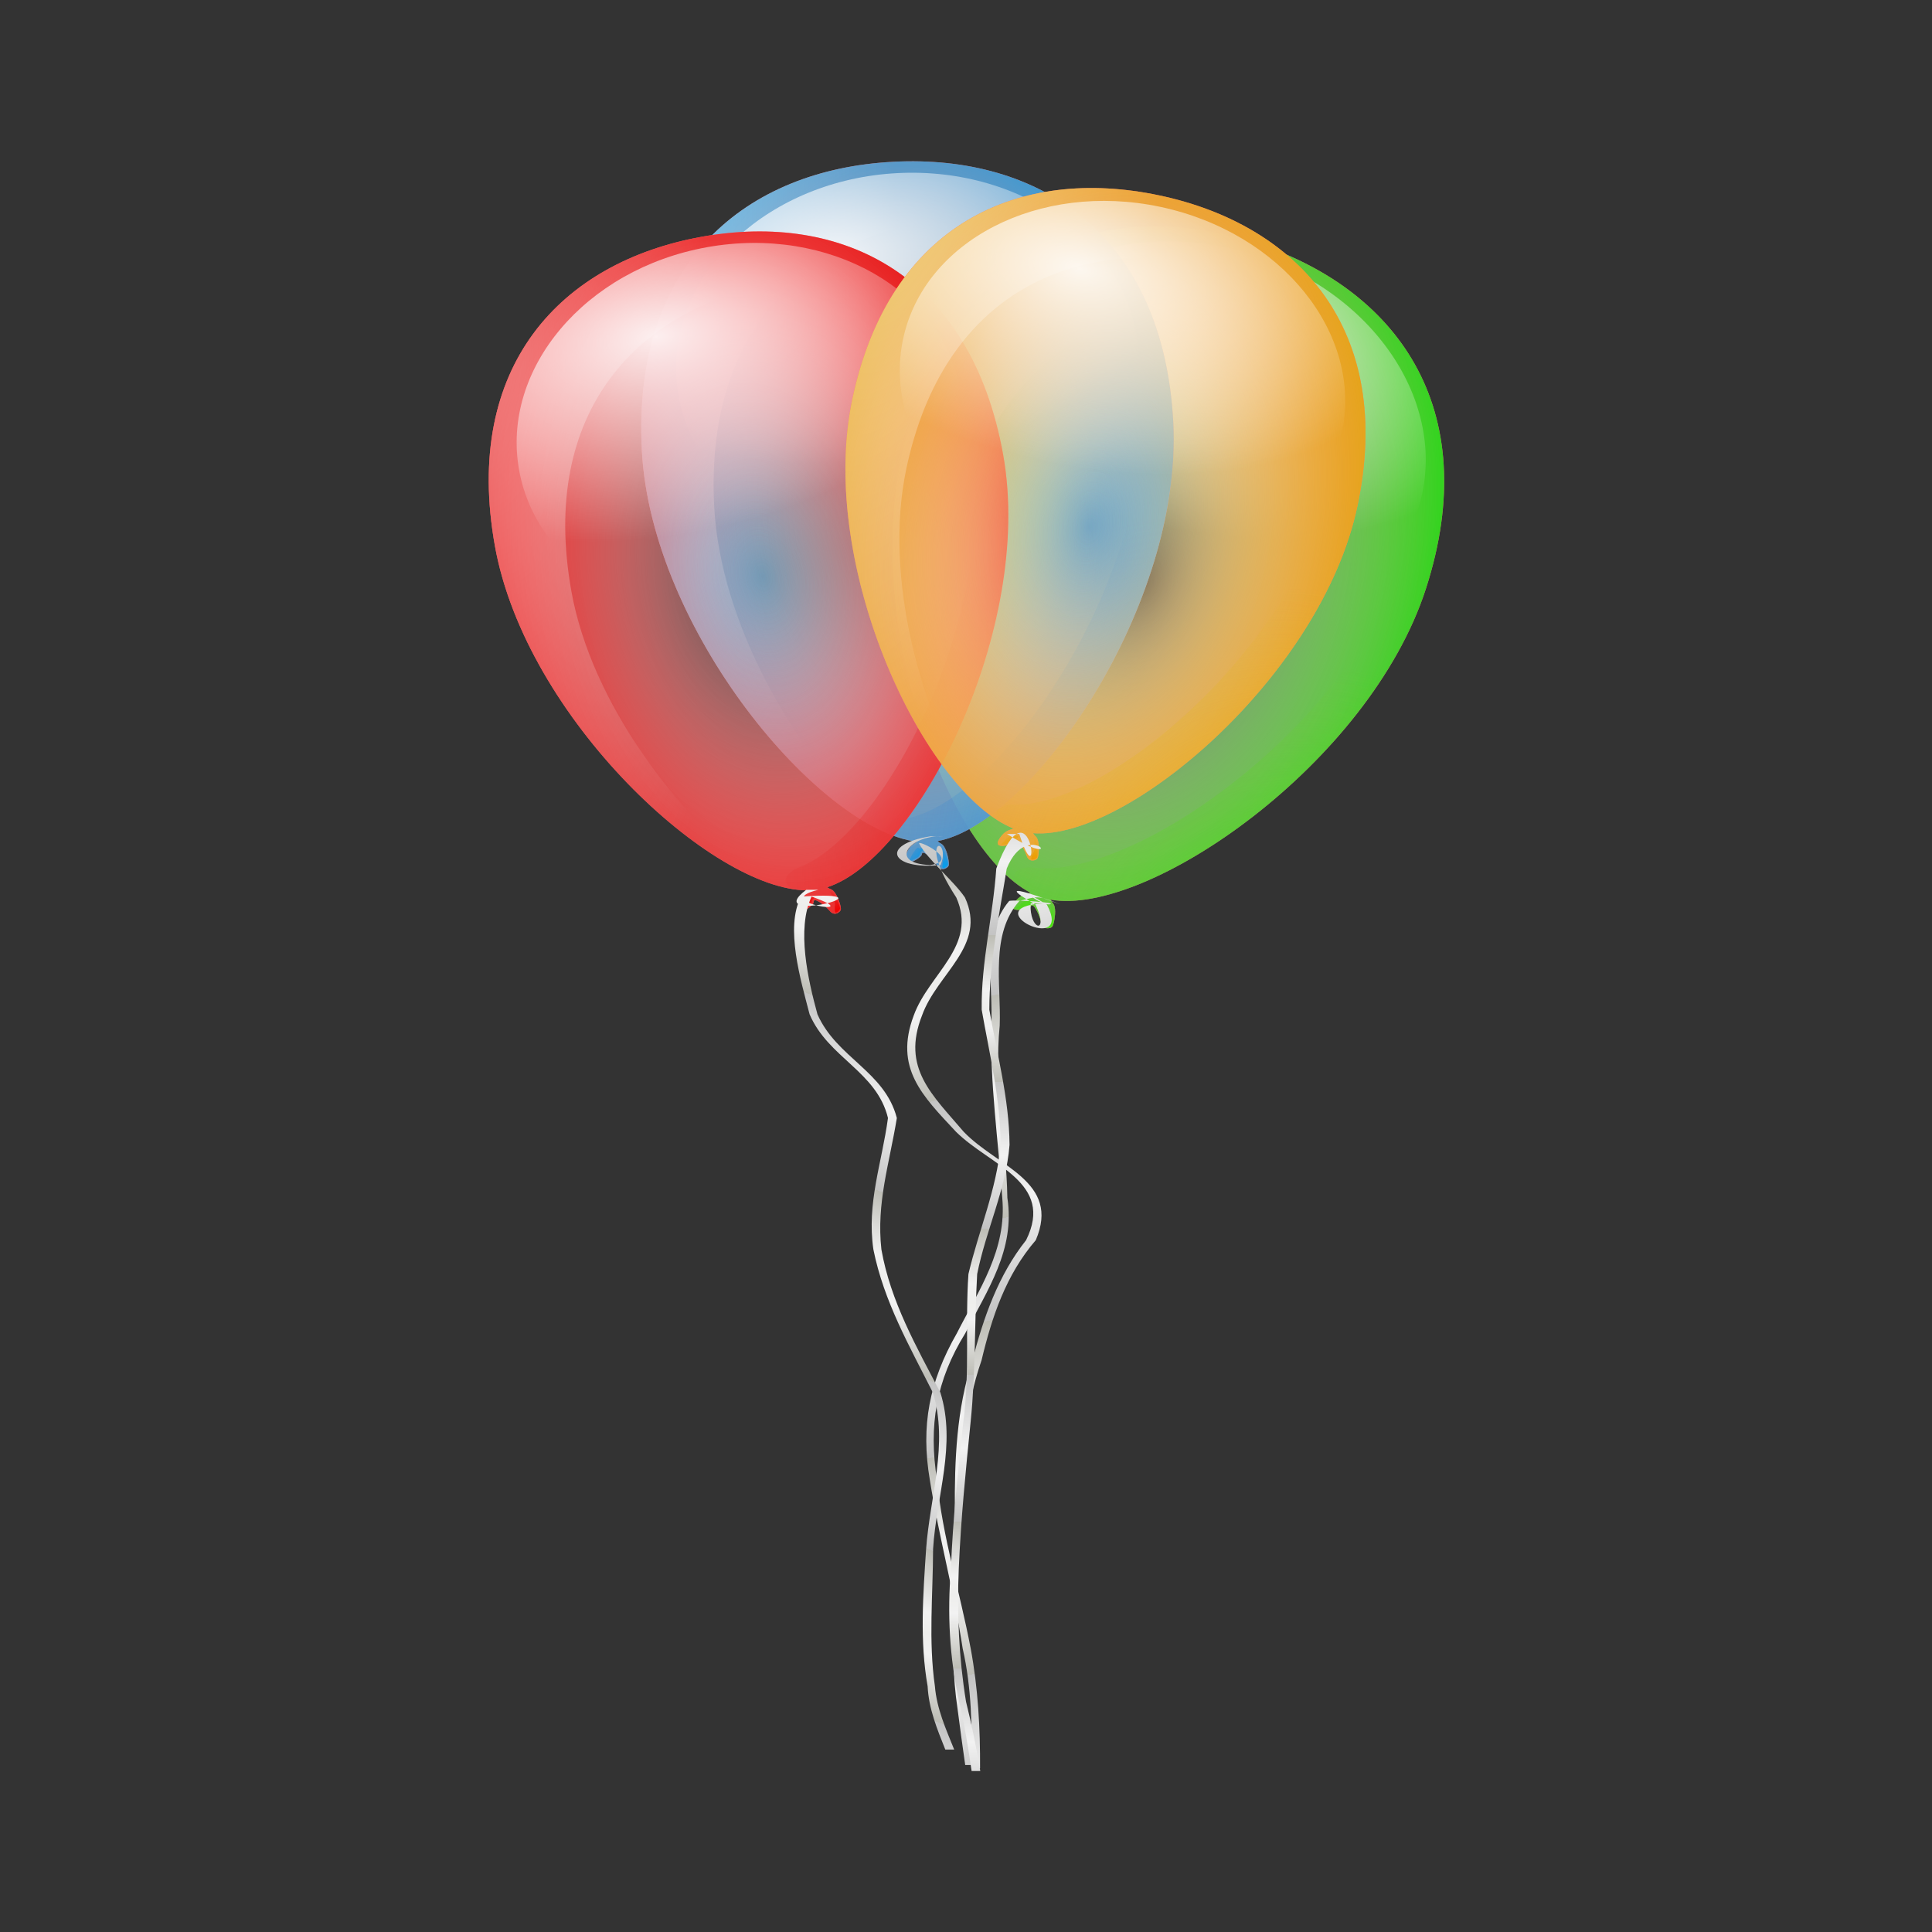 <svg:svg xmlns:dc="http://purl.org/dc/elements/1.1/" xmlns:ns1="http://www.w3.org/1999/xlink" xmlns:ns3="http://creativecommons.org/ns#" xmlns:rdf="http://www.w3.org/1999/02/22-rdf-syntax-ns#" xmlns:svg="http://www.w3.org/2000/svg" height="605.99" id="svg2" version="1.0" viewBox="-148.002 -48.003 605.99 605.99" width="605.99">
  <svg:rect x="-148.002" y="-48.003" width="605.99" height="605.99" fill="#333333" stroke="none"/>
  <svg:title id="title2749">Balloons</svg:title>
  <svg:defs id="defs4">
    <svg:linearGradient id="linearGradient22425">
      <svg:stop id="stop22427" offset="0" stop-color="#f2f2f2" />
      <svg:stop id="stop22433" offset=".5" stop-color="#c3c3c3" />
      <svg:stop id="stop22435" offset=".5" stop-color="#bdbdb5" />
      <svg:stop id="stop22437" offset=".875" stop-color="#f2f2f2" />
      <svg:stop id="stop22429" offset="1" stop-color="#eeeeec" />
    </svg:linearGradient>
    <svg:linearGradient id="linearGradient21422">
      <svg:stop id="stop21424" offset="0" stop-color="#f19900" />
      <svg:stop id="stop21426" offset="1" stop-color="#ddb100" stop-opacity="0" />
    </svg:linearGradient>
    <svg:linearGradient id="linearGradient20361">
      <svg:stop id="stop20363" offset="0" stop-color="#40f100" />
      <svg:stop id="stop20365" offset="1" stop-color="#3bdd00" stop-opacity="0" />
    </svg:linearGradient>
    <svg:linearGradient id="linearGradient19337">
      <svg:stop id="stop19339" offset="0" stop-color="#00a1f1" />
      <svg:stop id="stop19341" offset="1" stop-color="#0085dd" stop-opacity="0" />
    </svg:linearGradient>
    <svg:linearGradient id="linearGradient15393">
      <svg:stop id="stop15395" offset="0" stop-color="#f10000" />
      <svg:stop id="stop15397" offset="1" stop-color="#d00" stop-opacity="0" />
    </svg:linearGradient>
    <svg:linearGradient id="linearGradient7586">
      <svg:stop id="stop7588" offset="0" stop-color="#fff" stop-opacity="0" />
      <svg:stop id="stop7590" offset="1" stop-color="#f77" />
    </svg:linearGradient>
    <svg:linearGradient id="linearGradient4655">
      <svg:stop id="stop4657" offset="0" stop-color="#fff" />
      <svg:stop id="stop4659" offset="1" stop-color="#fff" stop-opacity="0" />
    </svg:linearGradient>
    <svg:radialGradient cx="238" cy="295.22" gradientTransform="matrix(1 0 0 1.336 117 135.79)" gradientUnits="userSpaceOnUse" id="radialGradient3660" r="81" ns1:href="#linearGradient7586" />
    <svg:radialGradient cx="238" cy="295.22" gradientTransform="matrix(1.204 -8.9416e-8 1.3423e-7 1.807 68.442 -3.365)" gradientUnits="userSpaceOnUse" id="radialGradient3662" r="81">
      <svg:stop id="stop20351" offset="0" stop-color="#71ff89" stop-opacity="0" />
      <svg:stop id="stop20353" offset="1" stop-color="#07dd00" />
    </svg:radialGradient>
    <svg:radialGradient cx="157" cy="221.08" gradientTransform="matrix(2.2027e-7 2.935 -1.116 8.3723e-8 520.66 -38.859)" gradientUnits="userSpaceOnUse" id="radialGradient3664" r="72.859" ns1:href="#linearGradient4655" />
    <svg:radialGradient cx="319" cy="357.45" gradientTransform="matrix(.969 -1.634 1.574 .933 -435.67 826.28)" gradientUnits="userSpaceOnUse" id="radialGradient3666" r="55.438">
      <svg:stop id="stop20357" offset="0" stop-color="#08f100" />
      <svg:stop id="stop20359" offset="1" stop-color="#6edd00" stop-opacity="0" />
    </svg:radialGradient>
    <svg:radialGradient cx="230.36" cy="222.73" gradientTransform="matrix(1.755 .019 -.008 1.01 -67.188 220.96)" gradientUnits="userSpaceOnUse" id="radialGradient3668" r="62.046" ns1:href="#linearGradient4655" />
    <svg:linearGradient gradientTransform="translate(117,235)" gradientUnits="userSpaceOnUse" id="linearGradient3670" x1="243.46" x2="243.46" y1="403.14" y2="395.82" ns1:href="#linearGradient20361" />
    <svg:linearGradient gradientTransform="translate(117,235)" gradientUnits="userSpaceOnUse" id="linearGradient3672" x1="236.42" x2="231.55" y1="400.61" y2="396.46" ns1:href="#linearGradient20361" />
    <svg:linearGradient gradientUnits="userSpaceOnUse" id="linearGradient3674" spreadMethod="reflect" x1="285.79" x2="271.79" y1="634.36" y2="566.74" ns1:href="#linearGradient22425" />
    <svg:radialGradient cx="238" cy="295.22" gradientTransform="matrix(1 0 0 1.336 220 -102.21)" gradientUnits="userSpaceOnUse" id="radialGradient3676" r="81" ns1:href="#linearGradient7586" />
    <svg:radialGradient cx="238" cy="295.22" gradientTransform="matrix(1.204 -8.9416e-8 1.3423e-7 1.807 171.44 -241.36)" gradientUnits="userSpaceOnUse" id="radialGradient3678" r="81">
      <svg:stop id="stop18358" offset="0" stop-color="#71d9ff" stop-opacity="0" />
      <svg:stop id="stop18360" offset="1" stop-color="#0093dd" />
    </svg:radialGradient>
    <svg:radialGradient cx="157" cy="221.08" gradientTransform="matrix(2.2027e-7 2.935 -1.116 8.3723e-8 623.66 -276.86)" gradientUnits="userSpaceOnUse" id="radialGradient3680" r="72.859" ns1:href="#linearGradient4655" />
    <svg:radialGradient cx="319" cy="357.45" gradientTransform="matrix(.969 -1.634 1.574 .933 -332.67 588.28)" gradientUnits="userSpaceOnUse" id="radialGradient3682" r="55.438">
      <svg:stop id="stop18364" offset="0" stop-color="#00d1f1" />
      <svg:stop id="stop18366" offset="1" stop-color="#0058dd" stop-opacity="0" />
    </svg:radialGradient>
    <svg:radialGradient cx="230.36" cy="222.73" gradientTransform="matrix(1.755 .019 -.008 1.01 35.812 -17.044)" gradientUnits="userSpaceOnUse" id="radialGradient3684" r="62.046" ns1:href="#linearGradient4655" />
    <svg:linearGradient gradientTransform="translate(220,-3)" gradientUnits="userSpaceOnUse" id="linearGradient3686" x1="243.46" x2="243.46" y1="403.14" y2="395.82" ns1:href="#linearGradient19337" />
    <svg:linearGradient gradientTransform="translate(220,-3)" gradientUnits="userSpaceOnUse" id="linearGradient3688" x1="236.42" x2="231.55" y1="400.61" y2="396.46" ns1:href="#linearGradient19337" />
    <svg:linearGradient gradientUnits="userSpaceOnUse" id="linearGradient3690" spreadMethod="reflect" x1="279.92" x2="262.92" y1="599.63" y2="530.63" ns1:href="#linearGradient22425" />
    <svg:radialGradient cx="238" cy="295.22" gradientTransform="matrix(1 0 0 1.336 0 -99.207)" gradientUnits="userSpaceOnUse" id="radialGradient3692" r="81" ns1:href="#linearGradient7586" />
    <svg:radialGradient cx="238" cy="295.22" gradientTransform="matrix(1.204 -3.9537e-8 5.9582e-8 1.815 -48.558 -240.44)" gradientUnits="userSpaceOnUse" id="radialGradient3694" r="81">
      <svg:stop id="stop3653" offset="0" stop-color="#ff7171" stop-opacity="0" />
      <svg:stop id="stop3655" offset="1" stop-color="#d00" />
    </svg:radialGradient>
    <svg:radialGradient cx="157" cy="221.08" gradientTransform="matrix(3.1293e-7 2.935 -1.147 1.2228e-7 410.58 -273.86)" gradientUnits="userSpaceOnUse" id="radialGradient3696" r="72.859" ns1:href="#linearGradient4655" />
    <svg:radialGradient cx="319" cy="357.45" gradientTransform="matrix(1 -1.655 1.566 .946 -559.72 593.18)" gradientUnits="userSpaceOnUse" id="radialGradient3698" r="55.438" ns1:href="#linearGradient15393" />
    <svg:radialGradient cx="230.36" cy="222.73" gradientTransform="matrix(1.755 .019 -.008 1.01 -184.19 -14.044)" gradientUnits="userSpaceOnUse" id="radialGradient3700" r="62.046" ns1:href="#linearGradient4655" />
    <svg:linearGradient gradientUnits="userSpaceOnUse" id="linearGradient3702" x1="243.46" x2="243.46" y1="403.14" y2="395.82" ns1:href="#linearGradient15393" />
    <svg:linearGradient gradientUnits="userSpaceOnUse" id="linearGradient3704" x1="236.42" x2="231.55" y1="400.61" y2="396.46" ns1:href="#linearGradient15393" />
    <svg:linearGradient gradientUnits="userSpaceOnUse" id="linearGradient3706" spreadMethod="reflect" x1="207.78" x2="226.01" y1="631.18" y2="585.34" ns1:href="#linearGradient22425" />
    <svg:radialGradient cx="238" cy="295.22" gradientTransform="matrix(1 0 0 1.336 184 145.79)" gradientUnits="userSpaceOnUse" id="radialGradient3708" r="81" ns1:href="#linearGradient7586" />
    <svg:radialGradient cx="238" cy="295.22" gradientTransform="matrix(1.204 -8.9416e-8 1.3423e-7 1.807 135.44 6.635)" gradientUnits="userSpaceOnUse" id="radialGradient3710" r="81">
      <svg:stop id="stop21412" offset="0" stop-color="#ffe371" stop-opacity="0" />
      <svg:stop id="stop21414" offset="1" stop-color="#dda200" />
    </svg:radialGradient>
    <svg:radialGradient cx="157" cy="221.08" gradientTransform="matrix(2.2027e-7 2.935 -1.116 8.3723e-8 587.66 -28.859)" gradientUnits="userSpaceOnUse" id="radialGradient3712" r="72.859" ns1:href="#linearGradient4655" />
    <svg:radialGradient cx="319" cy="357.45" gradientTransform="matrix(.969 -1.634 1.574 .933 -368.67 836.28)" gradientUnits="userSpaceOnUse" id="radialGradient3714" r="55.438">
      <svg:stop id="stop21418" offset="0" stop-color="#f1b900" />
      <svg:stop id="stop21420" offset="1" stop-color="#ddb800" stop-opacity="0" />
    </svg:radialGradient>
    <svg:radialGradient cx="230.36" cy="222.73" gradientTransform="matrix(1.755 .019 -.008 1.01 -.188 230.96)" gradientUnits="userSpaceOnUse" id="radialGradient3716" r="62.046" ns1:href="#linearGradient4655" />
    <svg:linearGradient gradientTransform="translate(184,245)" gradientUnits="userSpaceOnUse" id="linearGradient3718" x1="243.46" x2="243.46" y1="403.14" y2="395.82" ns1:href="#linearGradient21422" />
    <svg:linearGradient gradientTransform="translate(184,245)" gradientUnits="userSpaceOnUse" id="linearGradient3720" x1="236.42" x2="231.55" y1="400.61" y2="396.46" ns1:href="#linearGradient21422" />
    <svg:linearGradient gradientUnits="userSpaceOnUse" id="linearGradient3722" spreadMethod="reflect" x1="279.74" x2="279.74" y1="531.27" y2="485.27" ns1:href="#linearGradient22425" />
  </svg:defs>
  <svg:g id="layer1" transform="translate(-106.58 -130.18)">
    <svg:g id="g3527" transform="translate(5.336 2.509)">
      <svg:g id="g20367" transform="matrix(.999 .316 -.319 .988 126.36 -373.43)">
        <svg:path d="m355 422c-44.712 0-81 26.592-81 84 0 55.049 48.062 118.53 77.344 123.66-1.039 0.73-2.426 1.031-3.594 3.938-1.868 4.65 4.784 0.997 4.875 0.094 0.194-1.921 3.372 1.603 4.531 3.625s3.115 0.825 3.438 0.219c0.322-0.607-0.037-3.704-0.781-5.375-0.782-1.755-1.216-1.288-2.156-2.344 29.15-3.84 78.34-68.15 78.34-123.82 0-57.408-36.288-84-81-84z" fill="url(#radialGradient3660)" id="path19352" />
        <svg:path d="m355 422c-44.712 0-81 26.592-81 84 0 55.049 48.062 118.53 77.344 123.66-1.039 0.73-2.426 1.031-3.594 3.938-1.868 4.65 4.784 0.997 4.875 0.094 0.194-1.921 3.372 1.603 4.531 3.625s3.115 0.825 3.438 0.219c0.322-0.607-0.037-3.704-0.781-5.375-0.782-1.755-1.216-1.288-2.156-2.344 29.15-3.84 78.34-68.15 78.34-123.82 0-57.408-36.288-84-81-84z" fill="url(#radialGradient3662)" id="path19354" />
        <svg:path d="m355 422c-44.712 0-81 26.592-81 84 0 47.131 35.239 100.42 63.75 118-22.293-24.559-42.656-63.918-42.656-99.75 0-57.408 36.288-84 81-84 16.071 0 31.024 3.464 43.625 10.531-14.79-19.48-38.28-28.78-64.72-28.78zm-7.344 211.84c-0.782 2.208 0.564 2.29 2.062 1.75-0.689-0.575-1.372-1.141-2.062-1.75z" fill="url(#radialGradient3664)" id="path19356" opacity=".5" />
        <svg:path d="m403.72 435.59c14.33 13.828 23.156 34.665 23.156 63 0 55.675-49.185 119.98-78.344 123.81-3.666 1.959-3.773 2.846-2.991 4.601 0.744 1.671 6.251 2.511 5.929 3.117-0.213 0.401-1.124 1.058-2.062 0.875-0.561 0.529-1.133 1.291-1.656 2.594-1.868 4.65 4.784 0.997 4.875 0.094 0.194-1.921 3.372 1.603 4.531 3.625s3.115 0.825 3.438 0.219c0.322-0.607-0.037-3.704-0.781-5.375-0.782-1.755-1.216-1.288-2.156-2.344 29.15-3.81 78.34-68.12 78.34-123.79 0-33.944-12.668-57.136-32.281-70.406z" fill="url(#radialGradient3666)" id="path19358" opacity=".5" />
        <svg:path d="m426.44 483.93c0 32.243-31.53 58.411-70.379 58.411s-70.379-26.168-70.379-58.411 31.53-58.411 70.379-58.411 70.379 26.168 70.379 58.411z" fill="url(#radialGradient3668)" id="path19360" opacity=".9" />
        <svg:path d="m357.85 630.82s1.084 0.452 1.535 1.625c0.452 1.174 1.355 4.244 0.993 4.786-0.361 0.542-0.903 0.813-1.355 0.903-0.452 0.09-0.361-0.813-0.09-1.896 0.271-1.084 0.361-0.993 0-2.619s-0.903-2.709-1.084-2.8z" fill="url(#linearGradient3670)" fill-rule="evenodd" id="path19362" />
        <svg:path d="m348.55 635.6s2.89-0.993 3.251-1.535c0.361-0.542 0.452-1.264 0.903-1.445 0.452-0.181 0.722-0.813 0.722-0.813l-1.625-0.09s0-0.993-1.445 0.903-1.716 3.07-1.806 2.98z" fill="url(#linearGradient3672)" fill-rule="evenodd" id="path19364" />
      </svg:g>
      <svg:path d="m276.53 363c-0.567 8.522 6.019 10.012 1.501 0.375-17.182-9.773 8.876 0.426 7.715-0.062-7.459-3.141-7.369-2.337-12.749-1.062-9.264 10.421-5.694 26.137-6.184 39.113-1.855 18.116 2.096 35.954 2.398 54.008 2.502 16.309-6.231 28.752-13.2 42.483-9.169 14.811-11.564 29.052-8.863 45.984 1.705 17.977 7.223 35.222 10.559 52.899 2.315 12.391 3.01 25.04 2.939 37.627h-2.73c0.297-12.589 0.089-25.286-2.718-37.627-2.706-17.801-7.499-35.138-10.307-52.899-2.892-16.975-0.154-30.903 8.478-45.984 6.994-13.759 15.71-26.134 14.241-42.483-1.244-17.998-3.881-36.006-3.447-54.008 0.709-12.956-3.319-28.555 5.627-39.113 1.8-0.455 15.695 0.552 12.642 1.062-2.529 0.423-11.062-6.032-0.848 0.062 8.684 16.347-23.045 0.971-1.124-0.375h-3.931z" fill="url(#linearGradient3674)" id="path22445" />
    </svg:g>
    <svg:g id="g3494" transform="translate(5.336 2.509)">
      <svg:g id="g20418" transform="matrix(1.029 -.054 .054 1.026 -247.84 -33.638)">
        <svg:path d="m458 184c-44.712 0-81 26.592-81 84 0 55.049 48.062 118.53 77.344 123.66-1.039 0.73-2.426 1.031-3.594 3.938-1.868 4.65 4.784 0.997 4.875 0.094 0.194-1.921 3.372 1.603 4.531 3.625s3.115 0.825 3.438 0.219c0.322-0.607-0.037-3.704-0.781-5.375-0.782-1.755-1.216-1.288-2.156-2.344 29.15-3.84 78.34-68.15 78.34-123.82 0-57.408-36.288-84-81-84z" fill="url(#radialGradient3676)" id="path17359" />
        <svg:path d="m458 184c-44.712 0-81 26.592-81 84 0 55.049 48.062 118.53 77.344 123.66-1.039 0.73-2.426 1.031-3.594 3.938-1.868 4.65 4.784 0.997 4.875 0.094 0.194-1.921 3.372 1.603 4.531 3.625s3.115 0.825 3.438 0.219c0.322-0.607-0.037-3.704-0.781-5.375-0.782-1.755-1.216-1.288-2.156-2.344 29.15-3.84 78.34-68.15 78.34-123.82 0-57.408-36.288-84-81-84z" fill="url(#radialGradient3678)" id="path17361" />
        <svg:path d="m458 184c-44.712 0-81 26.592-81 84 0 47.131 35.239 100.42 63.75 118-22.293-24.559-42.656-63.918-42.656-99.75 0-57.408 36.288-84 81-84 16.071 0 31.024 3.464 43.625 10.531-14.79-19.48-38.28-28.78-64.72-28.78zm-7.344 211.84c-0.782 2.208 0.564 2.29 2.062 1.75-0.689-0.575-1.372-1.141-2.062-1.75z" fill="url(#radialGradient3680)" id="path17363" opacity=".5" />
        <svg:path d="m506.72 197.59c14.33 13.828 23.156 34.665 23.156 63 0 55.675-49.185 119.98-78.344 123.81-3.666 1.959-3.773 2.846-2.991 4.601 0.744 1.671 6.251 2.511 5.929 3.117-0.213 0.401-1.124 1.058-2.062 0.875-0.561 0.529-1.133 1.291-1.656 2.594-1.868 4.65 4.784 0.997 4.875 0.094 0.194-1.921 3.372 1.603 4.531 3.625s3.115 0.825 3.438 0.219c0.322-0.607-0.037-3.704-0.781-5.375-0.782-1.755-1.216-1.288-2.156-2.344 29.15-3.81 78.34-68.12 78.34-123.79 0-33.944-12.668-57.136-32.281-70.406z" fill="url(#radialGradient3682)" id="path17365" opacity=".5" />
        <svg:path d="m529.44 245.93c0 32.243-31.53 58.411-70.379 58.411s-70.379-26.168-70.379-58.411 31.53-58.411 70.379-58.411 70.379 26.168 70.379 58.411z" fill="url(#radialGradient3684)" id="path17367" opacity=".9" />
        <svg:path d="m460.85 392.82s1.084 0.452 1.535 1.625c0.452 1.174 1.355 4.244 0.993 4.786-0.361 0.542-0.903 0.813-1.355 0.903-0.452 0.09-0.361-0.813-0.09-1.896 0.271-1.084 0.361-0.993 0-2.619s-0.903-2.709-1.084-2.8z" fill="url(#linearGradient3686)" fill-rule="evenodd" id="path17369" />
        <svg:path d="m451.55 397.6s2.89-0.993 3.251-1.535c0.361-0.542 0.452-1.264 0.903-1.445 0.452-0.181 0.722-0.813 0.722-0.813l-1.625-0.09s0-0.993-1.445 0.903-1.716 3.07-1.806 2.98z" fill="url(#linearGradient3688)" fill-rule="evenodd" id="path17371" />
      </svg:g>
      <svg:path d="m249 342c-10.401-0.57-17.423 8.451-4.027 9 10.009-1.424-4.187-8.179-3.423-6.719 2.597 4.963 10.788 11.636 14.347 16.883 7.032 15.158-8.735 23.773-13.447 36.999-6.528 16.522 3.236 24.919 13.063 36.491 10.578 11.06 30.483 15.563 22.613 34-9.368 10.888-13.744 23.992-17.012 37.68-5.324 15.315-6.23 31.088-6.452 47.141-2.672 20.77-0.832 41.631 0.736 62.38 1.856 11.707 0.957 5.898 2.698 17.425h-2.107c-1.613-11.521-0.82-5.713-2.378-17.425-3.161-20.821 0.044-41.433-0.887-62.38-0.082-16.008 0.546-31.756 5.527-47.141 3.494-13.415 8.094-26.671 16.837-37.68 9.021-18.164-11.212-23.309-21.993-34-10.529-11.278-19.462-19.954-13.242-36.491 4.747-13.101 20.123-21.825 13.329-36.999-12.841-19.687-1.354-19.223-4.904-10.164-15.591 1.632-19.332-6.389-3.277-9h3.998z" fill="url(#linearGradient3690)" id="path22439" />
    </svg:g>
    <svg:g id="g3505" transform="translate(-.14 -.229)">
      <svg:g id="g19343" transform="matrix(.984 -.177 .177 .984 -88.499 14.791)">
        <svg:path d="m238 187c-44.712 0-81 26.592-81 84 0 55.049 48.062 118.53 77.344 123.66-1.039 0.73-2.426 1.031-3.594 3.938-1.868 4.65 4.784 0.997 4.875 0.094 0.194-1.921 3.372 1.603 4.531 3.625s3.115 0.825 3.438 0.219c0.322-0.607-0.037-3.704-0.781-5.375-0.782-1.755-1.216-1.288-2.156-2.344 29.15-3.84 78.34-68.15 78.34-123.82 0-57.408-36.288-84-81-84z" fill="url(#radialGradient3692)" id="path4663" />
        <svg:path d="m238 187c-44.712 0-81 26.592-81 84 0 55.049 48.062 118.53 77.344 123.66-1.039 0.73-2.426 1.031-3.594 3.938-1.868 4.65 4.784 0.997 4.875 0.094 0.194-1.921 3.372 1.603 4.531 3.625s3.115 0.825 3.438 0.219c0.322-0.607-0.037-3.704-0.781-5.375-0.782-1.755-1.216-1.288-2.156-2.344 29.15-3.84 78.34-68.15 78.34-123.82 0-57.408-36.288-84-81-84z" fill="url(#radialGradient3694)" id="path2676" />
        <svg:path d="m238 187c-44.712 0-81 26.592-81 84 0 47.131 35.239 100.42 63.75 118-22.293-24.559-42.656-63.918-42.656-99.75 0-57.408 36.288-84 81-84 16.071 0 31.024 3.464 43.625 10.531-14.79-19.48-38.28-28.78-64.72-28.78zm-7.344 211.84c-0.782 2.208 0.564 2.29 2.062 1.75-0.689-0.575-1.372-1.141-2.062-1.75z" fill="url(#radialGradient3696)" id="path12462" opacity=".5" />
        <svg:path d="m286.72 200.59c14.33 13.828 23.156 34.665 23.156 63 0 55.675-49.185 119.98-78.344 123.81-3.666 1.959-3.773 2.846-2.991 4.601 0.744 1.671 6.251 2.511 5.929 3.117-0.213 0.401-1.124 1.058-2.062 0.875-0.561 0.529-1.133 1.291-1.656 2.594-1.868 4.65 4.784 0.997 4.875 0.094 0.194-1.921 3.372 1.603 4.531 3.625s3.115 0.825 3.438 0.219c0.322-0.607-0.037-3.704-0.781-5.375-0.782-1.755-1.216-1.288-2.156-2.344 29.15-3.81 78.34-68.12 78.34-123.79 0-33.944-12.668-57.136-32.281-70.406z" fill="url(#radialGradient3698)" id="path14413" opacity=".5" />
        <svg:path d="m309.44 248.93c0 32.243-31.53 58.411-70.379 58.411s-70.379-26.168-70.379-58.411 31.53-58.411 70.379-58.411 70.379 26.168 70.379 58.411z" fill="url(#radialGradient3700)" id="path11482" opacity=".9" />
        <svg:path d="m240.85 395.82s1.084 0.452 1.535 1.625c0.452 1.174 1.355 4.244 0.993 4.786-0.361 0.542-0.903 0.813-1.355 0.903-0.452 0.09-0.361-0.813-0.09-1.896 0.271-1.084 0.361-0.993 0-2.619s-0.903-2.709-1.084-2.8z" fill="url(#linearGradient3702)" fill-rule="evenodd" id="path15401" />
        <svg:path d="m231.55 400.6s2.89-0.993 3.251-1.535c0.361-0.542 0.452-1.264 0.903-1.445 0.452-0.181 0.722-0.813 0.722-0.813l-1.625-0.09s0-0.993-1.445 0.903-1.716 3.07-1.806 2.98z" fill="url(#linearGradient3704)" fill-rule="evenodd" id="path16380" />
      </svg:g>
      <svg:path d="m215.41 361.5c-16.147 3.843 16.519 8.791-2.146 2.125-4.745 10.237-1.108 26.112 1.86 36.93 6.043 13.683 21.1 17.838 24.897 32.529-2.296 14.177-6.479 26.667-4.841 41.235 2.852 16.256 10.966 30.483 18.504 44.882 5.075 16.29-1.294 32.553-2.292 49.043-0.043 14.378-1.486 28.818 0.57 43.08 0.575 7.045 3.449 13.396 6.046 19.851h-2.783c-2.581-6.444-5.202-12.798-5.547-19.851-2.513-14.24-1.424-28.699-0.474-43.08 1.196-16.345 7.062-32.978 2.123-49.043-7.349-14.592-15.386-28.574-18.66-44.882-2.132-14.614 2.644-26.99 4.573-41.235-3.529-14.607-18.721-18.834-24.583-32.529-2.743-10.604-7.801-27.243-2.671-36.93 31.787-2.134-13.01 8.993 1.605-2.125h3.82z" fill="url(#linearGradient3706)" id="path22441" />
    </svg:g>
    <svg:g id="g3516" transform="translate(5.336 5.247)">
      <svg:g id="g21428" transform="matrix(.978 .207 -.203 .96 -8.159 -363.86)">
        <svg:path d="m422 432c-44.712 0-81 26.592-81 84 0 55.049 48.062 118.53 77.344 123.66-1.039 0.73-2.426 1.031-3.594 3.938-1.868 4.65 4.784 0.997 4.875 0.094 0.194-1.921 3.372 1.603 4.531 3.625s3.115 0.825 3.438 0.219c0.322-0.607-0.037-3.704-0.781-5.375-0.782-1.755-1.216-1.288-2.156-2.344 29.15-3.84 78.34-68.15 78.34-123.82 0-57.408-36.288-84-81-84z" fill="url(#radialGradient3708)" id="path20390" />
        <svg:path d="m422 432c-44.712 0-81 26.592-81 84 0 55.049 48.062 118.53 77.344 123.66-1.039 0.73-2.426 1.031-3.594 3.938-1.868 4.65 4.784 0.997 4.875 0.094 0.194-1.921 3.372 1.603 4.531 3.625s3.115 0.825 3.438 0.219c0.322-0.607-0.037-3.704-0.781-5.375-0.782-1.755-1.216-1.288-2.156-2.344 29.15-3.84 78.34-68.15 78.34-123.82 0-57.408-36.288-84-81-84z" fill="url(#radialGradient3710)" id="path20392" />
        <svg:path d="m422 432c-44.712 0-81 26.592-81 84 0 47.131 35.239 100.42 63.75 118-22.293-24.559-42.656-63.918-42.656-99.75 0-57.408 36.288-84 81-84 16.071 0 31.024 3.464 43.625 10.531-14.79-19.48-38.28-28.78-64.72-28.78zm-7.344 211.84c-0.782 2.208 0.564 2.29 2.062 1.75-0.689-0.575-1.372-1.141-2.062-1.75z" fill="url(#radialGradient3712)" id="path20394" opacity=".5" />
        <svg:path d="m470.72 445.59c14.33 13.828 23.156 34.665 23.156 63 0 55.675-49.185 119.98-78.344 123.81-3.666 1.959-3.773 2.846-2.991 4.601 0.744 1.671 6.251 2.511 5.929 3.117-0.213 0.401-1.124 1.058-2.062 0.875-0.561 0.529-1.133 1.291-1.656 2.594-1.868 4.65 4.784 0.997 4.875 0.094 0.194-1.921 3.372 1.603 4.531 3.625s3.115 0.825 3.438 0.219c0.322-0.607-0.037-3.704-0.781-5.375-0.782-1.755-1.216-1.288-2.156-2.344 29.15-3.81 78.34-68.12 78.34-123.79 0-33.944-12.668-57.136-32.281-70.406z" fill="url(#radialGradient3714)" id="path20396" opacity=".5" />
        <svg:path d="m493.44 493.93c0 32.243-31.53 58.411-70.379 58.411s-70.379-26.168-70.379-58.411 31.53-58.411 70.379-58.411 70.379 26.168 70.379 58.411z" fill="url(#radialGradient3716)" id="path20398" opacity=".9" />
        <svg:path d="m424.85 640.82s1.084 0.452 1.535 1.625c0.452 1.174 1.355 4.244 0.993 4.786-0.361 0.542-0.903 0.813-1.355 0.903-0.452 0.09-0.361-0.813-0.09-1.896 0.271-1.084 0.361-0.993 0-2.619s-0.903-2.709-1.084-2.8z" fill="url(#linearGradient3718)" fill-rule="evenodd" id="path20400" />
        <svg:path d="m415.55 645.6s2.89-0.993 3.251-1.535c0.361-0.542 0.452-1.264 0.903-1.445 0.452-0.181 0.722-0.813 0.722-0.813l-1.625-0.09s0-0.993-1.445 0.903-1.716 3.07-1.806 2.98z" fill="url(#linearGradient3720)" fill-rule="evenodd" id="path20402" />
      </svg:g>
      <svg:path d="m269.06 338.5c20.237 12.661 6.726-5.868-0.047 10.875-2.384 14.782-5.44 29.248-5.455 44.273 2.451 14.183 6.221 27.839 6.338 42.377-1.111 14.044-7.413 26.772-10.158 40.527-0.872 15.461-0.455 30.823-2.039 46.244-1.55 15.342-3.064 30.659-3.724 46.07-0.598 14.05 0.019 27.921 2.268 41.809 1.802 7.189 3.24 14.442 4.475 21.746h-2.721c-1.061-7.292-2.219-14.567-3.913-21.746-3.037-13.852-3.747-27.662-2.57-41.809 0.58-15.425 2.261-30.729 3.897-46.07 2.056-15.376 0.531-30.8 1.59-46.244 3.186-13.594 8.857-26.545 10.091-40.527-0.082-14.586-3.424-28.138-5.932-42.377-0.196-15.027 3.538-29.329 4.576-44.273 11.112-29.658 14.357 11.279 7.203-10.875h-3.88z" fill="url(#linearGradient3722)" id="path22443" />
    </svg:g>
  </svg:g>
</svg:svg>